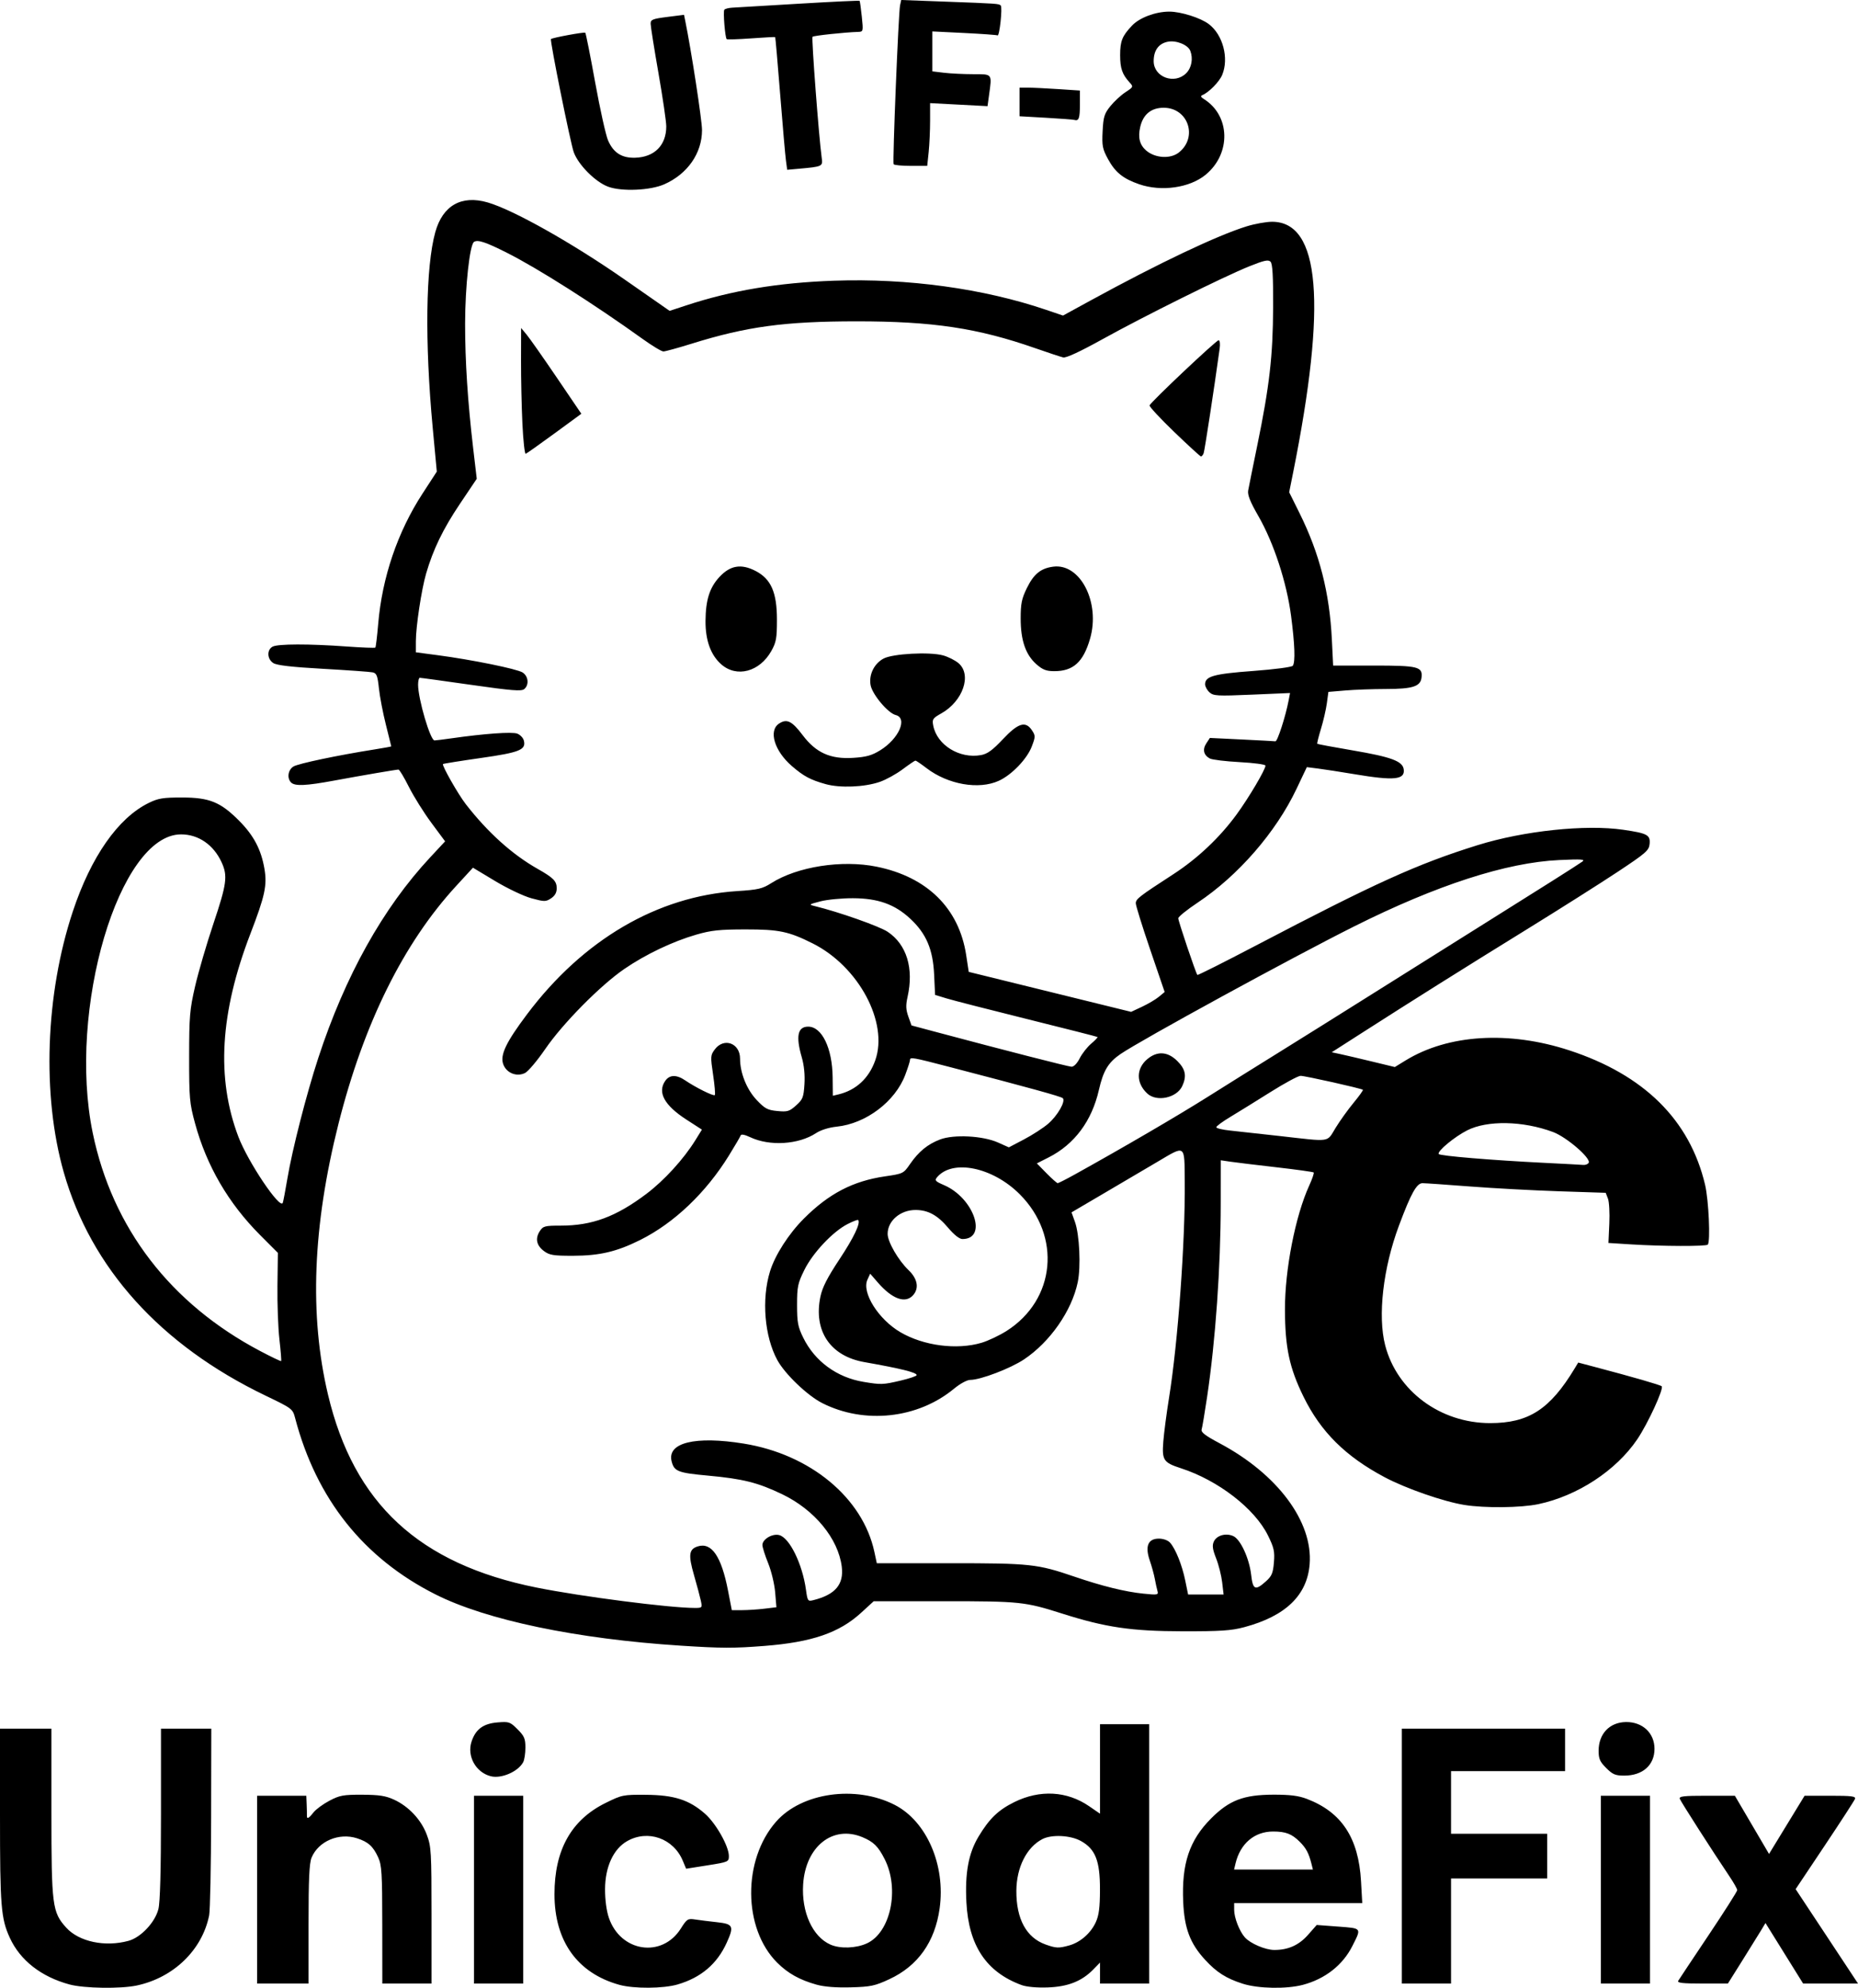 <?xml version="1.0" encoding="UTF-8" standalone="no"?>
<!-- Created with Inkscape (http://www.inkscape.org/) -->

<svg
   version="1.1"
   id="svg1"
   width="831.02"
   height="889.099"
   viewBox="0 0 831.02 889.099"
   xmlns="http://www.w3.org/2000/svg"
   xmlns:svg="http://www.w3.org/2000/svg">
  <defs
     id="defs1" />
  <g
     id="g1"
     transform="translate(-98,-29.802)">
    <path
       style="fill:#000000"
       d="M 129.112,917.419 C 116.472,914.02 107.007,906.627 102.393,896.547 98.434,887.899 98,882.499 98,841.864 V 803 h 11.5 11.5 v 37.319 c 0,41.872 0.37,44.764 6.602,51.663 5.709,6.319 17.395,8.794 27.898,5.909 5.507,-1.513 11.852,-8.259 13.345,-14.189 C 169.618,880.632 170,866.52 170,841.057 V 803 h 11.254 11.254 l -0.079,39.75 c -0.043,21.863 -0.44,41.55 -0.881,43.75 -3.102,15.466 -15.88,27.857 -32.349,31.37 -7.267,1.55 -23.558,1.306 -30.088,-0.45 z M 375,917.569 c -18.761,-5.22 -29,-19.534 -29,-40.54 0,-19.804 7.505,-33.216 22.821,-40.784 7.36,-3.637 7.883,-3.742 18.129,-3.665 12.57,0.096 19.322,2.267 26.384,8.482 C 418.237,845.379 424,855.594 424,859.97 c 0,2.577 -0.265,2.692 -9.561,4.162 l -9.561,1.512 -1.492,-3.572 c -4.185,-10.019 -15.578,-14.045 -24.863,-8.786 -6.167,3.493 -9.869,11.53 -9.904,21.501 -0.017,4.749 0.636,9.664 1.7,12.789 5.229,15.369 23.764,18.156 32.181,4.84 2.741,-4.337 3.118,-4.574 6.456,-4.064 1.95,0.298 6.357,0.849 9.795,1.224 7.194,0.785 7.645,1.754 4.274,9.18 -4.305,9.484 -11.5,15.598 -21.956,18.655 -6.42,1.877 -19.602,1.957 -26.069,0.157 z m 88.251,-0.06 c -7.597,-2.123 -12.861,-5.066 -17.677,-9.882 -15.293,-15.293 -15.504,-45.928 -0.435,-63.048 11.437,-12.993 35.546,-16.412 52.986,-7.515 14.313,7.302 22.859,26.97 20.14,46.35 -2.104,14.994 -9.736,25.724 -22.513,31.652 -6.482,3.007 -8.316,3.394 -17.253,3.637 -6.524,0.177 -11.825,-0.238 -15.249,-1.195 z m 22.433,-18.452 c 10.654,-4.837 14.782,-24.317 7.991,-37.709 -2.894,-5.707 -4.934,-7.723 -9.929,-9.81 -13.249,-5.536 -25.419,4.119 -26.524,21.041 -0.814,12.456 4.204,23.517 12.26,27.027 4.334,1.888 11.357,1.65 16.202,-0.55 z m 69.16,18.598 c -15.746,-5.834 -23.597,-17.646 -24.608,-37.022 -0.681,-13.061 0.947,-21.888 5.409,-29.326 4.84,-8.067 8.841,-11.925 16.051,-15.477 11.424,-5.628 23.535,-4.957 33.433,1.852 L 590,841.033 V 821.017 801 h 11 11 v 58 58 h -11 -11 v -4.69 -4.69 l -3.06,3.13 c -5.14,5.257 -11.371,7.694 -20.44,7.995 -4.909,0.163 -9.413,-0.258 -11.656,-1.09 z m 21.375,-17.699 c 4.974,-1.382 9.661,-5.483 11.901,-10.415 1.403,-3.089 1.841,-6.526 1.858,-14.579 0.027,-12.836 -2.023,-18.08 -8.478,-21.691 -4.686,-2.621 -13.115,-3.043 -17.3,-0.866 -7.036,3.661 -11.554,12.642 -11.616,23.095 -0.075,12.614 4.464,20.973 13.053,24.035 4.729,1.686 5.864,1.731 10.582,0.421 z m 77.617,17.125 c -7.385,-2.362 -11.644,-5.064 -16.805,-10.663 -6.739,-7.311 -9.299,-14.06 -9.826,-25.899 -0.761,-17.122 2.765,-27.65 12.535,-37.42 8.099,-8.099 14.495,-10.535 27.759,-10.572 7.468,-0.021 11.266,0.454 15,1.877 15.571,5.931 23.144,17.442 24.24,36.846 l 0.551,9.75 H 678.645 650 v 3.032 c 0,3.541 2.342,9.568 4.788,12.323 2.421,2.727 9.106,5.598 13.096,5.623 6.218,0.04 11.076,-2.125 15.151,-6.755 l 3.887,-4.416 9.568,0.717 c 10.728,0.804 10.509,0.505 6.376,8.697 -4.305,8.534 -12.17,14.709 -22.102,17.353 -7.329,1.951 -20.01,1.719 -26.928,-0.494 z m 30.764,-53.537 c -1.21,-4.819 -2.405,-7.084 -5.233,-9.912 C 675.78,850.045 673.078,849 667.385,849 c -8.302,0 -14.649,5.395 -16.766,14.25 L 649.962,866 h 17.627 17.627 z M 213,875 v -42 h 11 11 l 0.158,3.75 c 0.087,2.062 0.137,4.312 0.111,5 -0.07,1.874 0.726,1.526 2.936,-1.283 1.096,-1.393 4.311,-3.754 7.144,-5.245 4.575,-2.409 6.214,-2.708 14.651,-2.676 7.542,0.028 10.466,0.478 14.188,2.183 6.607,3.026 12.187,8.986 14.697,15.694 1.983,5.3 2.115,7.55 2.115,36.115 V 917 h -11 -11 l -0.022,-26.25 c -0.019,-23.325 -0.227,-26.696 -1.859,-30.25 -2.245,-4.888 -4.457,-6.874 -9.444,-8.476 -8.078,-2.595 -17.244,1.307 -20.311,8.647 C 236.328,863.15 236,870.322 236,890.468 V 917 H 224.5 213 Z m 97,0 v -42 h 11 11 v 42 42 h -11 -11 z m 415,-15 v -57 h 36.5 36.5 v 9.5 9.5 H 772.5 747 v 14 14 h 21.5 21.5 v 10 10 H 768.5 747 v 23.5 23.5 h -11 -11 z m 89,15 v -42 h 11 11 v 42 42 h -11 -11 z m 34.631,40.75 c 0.412,-0.688 6.513,-9.859 13.559,-20.382 C 869.235,884.846 875,875.778 875,875.219 c 0,-0.56 -1.624,-3.425 -3.609,-6.368 C 864.266,858.287 849.863,835.807 849.33,834.418 848.878,833.24 850.92,833 861.367,833 h 12.581 l 7.64,13.019 7.64,13.019 7.949,-13.019 L 905.125,833 h 11.545 c 9.613,0 11.453,0.24 10.995,1.433 -0.303,0.788 -6.398,10.188 -13.545,20.889 l -12.995,19.455 10.489,15.861 c 5.769,8.724 12.046,18.224 13.948,21.111 l 3.459,5.25 h -12.276 -12.276 l -8.414,-13.53 -8.414,-13.53 -1.974,3.28 c -1.086,1.804 -4.868,7.893 -8.406,13.53 L 870.83,917 h -11.474 c -8.912,0 -11.307,-0.279 -10.725,-1.25 z M 317.5,824.277 c -6.693,-1.707 -10.736,-9.002 -8.591,-15.501 1.819,-5.512 5.23,-8.039 11.561,-8.564 5.204,-0.432 5.667,-0.274 9.008,3.067 3.023,3.023 3.522,4.183 3.522,8.188 0,2.566 -0.449,5.505 -0.998,6.53 -2.265,4.232 -9.778,7.486 -14.502,6.28 z M 816.4,820.6 c -2.828,-2.828 -3.399,-4.132 -3.393,-7.75 0.011,-7.595 4.953,-12.746 12.293,-12.815 C 832.678,799.967 838,804.98 838,812 c 0,7.315 -5.29,12 -13.55,12 -3.955,0 -5.158,-0.508 -8.05,-3.4 z M 402.5,765.876 C 355.891,762.874 315.594,754.453 292.767,742.942 260.614,726.73 239.56,700.302 230.028,664.187 c -1.129,-4.278 -1.237,-4.36 -13.333,-10.18 -46.864,-22.547 -77.972,-56.997 -90.185,-99.874 -9.796,-34.393 -8.231,-79.572 4.04,-116.588 8.132,-24.532 20.262,-41.894 33.95,-48.597 4.298,-2.105 6.404,-2.447 15,-2.437 12.209,0.014 17.168,2.045 25.5,10.444 6.491,6.543 9.8,12.831 11.271,21.415 1.269,7.408 0.257,12.092 -6.293,29.13 -13.576,35.316 -15.304,64.491 -5.372,90.716 4.272,11.279 18.743,32.821 19.873,29.583 0.249,-0.715 1.172,-5.574 2.05,-10.799 2.201,-13.096 8.535,-37.83 13.828,-54 12.02,-36.723 28.927,-67.035 50.025,-89.691 l 6.697,-7.191 -6.14,-8.281 c -3.377,-4.554 -7.9,-11.781 -10.05,-16.059 -2.151,-4.278 -4.243,-7.77 -4.649,-7.76 -1.157,0.027 -16.634,2.675 -28.739,4.916 -12.647,2.341 -17.603,2.564 -19.3,0.867 -1.936,-1.936 -1.394,-5.633 1.05,-7.156 2.1,-1.309 19.855,-5.043 36.5,-7.677 3.987,-0.631 7.25,-1.23 7.25,-1.33 0,-0.1 -1.079,-4.447 -2.399,-9.66 -1.319,-5.212 -2.722,-12.519 -3.118,-16.238 -0.616,-5.795 -1.024,-6.825 -2.851,-7.213 C 263.46,330.277 253.5,329.567 242.5,328.949 c -14.036,-0.789 -20.671,-1.552 -22.25,-2.56 -2.799,-1.786 -2.977,-5.93 -0.316,-7.355 2.354,-1.26 16.241,-1.288 33.045,-0.067 6.864,0.499 12.667,0.719 12.896,0.49 0.229,-0.229 0.804,-4.995 1.277,-10.591 1.757,-20.781 8.673,-41.126 19.797,-58.242 l 6.419,-9.876 -1.833,-19.624 c -3.585,-38.384 -3.137,-72.086 1.163,-87.511 3.325,-11.926 11.725,-16.672 23.454,-13.253 11.509,3.355 37.687,18.084 61.079,34.365 5.353,3.726 12.103,8.428 15,10.449 l 5.268,3.675 7.5,-2.466 c 20.289,-6.67 41.099,-10.145 66,-11.021 32.975,-1.161 66.915,3.502 94.974,13.048 l 7.474,2.543 12.526,-6.849 c 30.461,-16.656 56.427,-28.985 69.644,-33.068 3.626,-1.12 8.729,-2.036 11.339,-2.036 21.519,0 24.578,36.515 9.404,112.238 l -1.751,8.738 4.592,9.262 c 9.014,18.183 13.471,35.623 14.507,56.762 l 0.563,11.5 h 18.211 c 19.886,0 21.89,0.507 21.317,5.391 -0.464,3.955 -3.969,5.077 -15.9,5.094 -5.83,0.008 -14.008,0.303 -18.175,0.655 l -7.576,0.64 -0.694,5.11 c -0.382,2.81 -1.572,7.966 -2.645,11.456 -1.073,3.491 -1.807,6.483 -1.631,6.649 0.176,0.166 7.295,1.491 15.82,2.945 17.282,2.946 22.323,4.811 22.837,8.447 0.664,4.695 -4.239,5.188 -21.988,2.207 C 697.607,375.046 690.25,373.906 687.5,373.56 l -5,-0.628 -4.645,9.784 c -9.179,19.332 -26.075,38.763 -44.189,50.818 -4.766,3.172 -8.665,6.324 -8.665,7.005 0,1.281 7.889,24.671 8.544,25.334 0.203,0.205 11.976,-5.707 26.162,-13.139 53.421,-27.985 72.255,-36.515 99.113,-44.888 20.657,-6.439 48.348,-9.368 65.232,-6.9 10.811,1.581 12.15,2.306 11.757,6.369 -0.279,2.882 -1.633,4.062 -14.308,12.464 -7.7,5.104 -26.15,16.781 -41,25.948 -27.932,17.243 -50.255,31.263 -73.431,46.119 l -13.431,8.61 3.931,0.844 c 2.162,0.464 8.512,1.952 14.11,3.306 l 10.178,2.462 4.822,-2.958 c 19.032,-11.676 46.226,-13.347 73.235,-4.499 33.453,10.958 53.846,31.145 60.705,60.092 1.624,6.855 2.462,25.523 1.203,26.8 -0.819,0.83 -20.443,0.764 -34.372,-0.115 l -10.052,-0.635 0.394,-8.627 c 0.217,-4.745 -0.059,-9.792 -0.612,-11.216 l -1.006,-2.589 -20.836,-0.686 C 783.876,562.258 765.95,561.292 755.5,560.489 c -10.45,-0.803 -20.005,-1.466 -21.233,-1.474 -2.644,-0.017 -5.166,4.517 -10.583,19.029 -7.088,18.99 -9.542,40.359 -6.142,53.497 5.288,20.433 24.668,34.791 46.958,34.788 17.232,-0.002 26.744,-6.156 37.797,-24.454 l 1.586,-2.625 7.309,1.931 c 17.416,4.602 29.36,8.052 30.02,8.673 1.059,0.996 -6.233,16.816 -10.958,23.774 -9.485,13.967 -26.688,25.236 -44.19,28.946 -7.785,1.65 -23.961,1.829 -33.063,0.366 -9.383,-1.509 -26.204,-7.358 -35.743,-12.43 -17.45,-9.277 -28.496,-20.238 -36.208,-35.928 -6.351,-12.921 -8.299,-22.054 -8.335,-39.082 -0.038,-17.879 4.659,-41.87 10.845,-55.402 1.358,-2.971 2.259,-5.613 2.002,-5.87 -0.257,-0.257 -7.801,-1.307 -16.764,-2.333 -8.963,-1.025 -18.209,-2.147 -20.546,-2.493 l -4.25,-0.629 -0.015,19.364 c -0.023,28.43 -2.329,61.21 -6.076,86.364 -1.065,7.15 -2.171,13.742 -2.458,14.649 -0.395,1.249 1.547,2.75 8.007,6.186 25.953,13.806 41.823,35.121 40.298,54.121 -1.117,13.917 -10.785,23.22 -29.256,28.153 -5.785,1.545 -10.558,1.863 -27.5,1.833 -23.029,-0.041 -34.453,-1.72 -54,-7.935 C 556.384,746.226 554.228,746 520.341,746 h -31.561 l -5.64,5.168 c -9.79,8.97 -22.067,13.177 -43.264,14.825 -13.972,1.086 -18.933,1.071 -37.376,-0.117 z m 37.382,-16.539 5.382,-0.646 -0.561,-6.69 c -0.308,-3.679 -1.718,-9.537 -3.132,-13.017 C 440.157,725.503 439,721.843 439,720.851 c 0,-2.58 4.434,-5.21 7.491,-4.442 4.643,1.165 10.404,12.924 11.994,24.48 0.696,5.058 0.832,5.249 3.315,4.626 9.798,-2.459 13.672,-7.023 12.692,-14.951 -1.552,-12.551 -12.172,-25.471 -26.651,-32.422 -10.87,-5.219 -17.561,-6.897 -33.202,-8.328 -13.426,-1.228 -15.12,-1.894 -16.248,-6.39 -2.098,-8.358 10.542,-11.453 32.338,-7.918 29.728,4.821 53.17,24.275 58.348,48.423 L 490.166,729 h 32.852 c 35.791,0 38.97,0.343 55.483,5.988 12.388,4.235 22.737,6.788 30.865,7.614 6.434,0.654 6.831,0.579 6.325,-1.202 -0.297,-1.045 -0.828,-3.475 -1.18,-5.4 -0.352,-1.925 -1.367,-5.617 -2.256,-8.205 C 610.055,721.395 611.465,718 616.324,718 c 1.962,0 4.041,0.745 4.983,1.787 2.464,2.723 5.394,10.015 6.815,16.963 l 1.278,6.25 h 7.938 7.938 l -0.644,-5.479 c -0.354,-3.013 -1.571,-7.831 -2.704,-10.706 -1.585,-4.02 -1.822,-5.751 -1.028,-7.494 1.272,-2.791 5.415,-3.955 8.72,-2.449 3.237,1.475 7.152,9.992 7.988,17.378 0.752,6.642 1.825,7.122 6.53,2.918 2.687,-2.401 3.241,-3.698 3.642,-8.523 0.407,-4.906 0.041,-6.567 -2.654,-12.041 -5.926,-12.038 -22.258,-24.664 -38.889,-30.064 -7.882,-2.559 -8.577,-3.61 -7.926,-11.98 0.302,-3.883 1.454,-12.684 2.562,-19.559 3.98,-24.718 7.265,-69.827 7.027,-96.5 -0.153,-17.127 0.583,-16.597 -12.399,-8.933 -6.05,3.571 -17.129,10.096 -24.621,14.498 l -13.621,8.005 1.517,4.215 c 2.051,5.699 2.72,20.011 1.264,27.026 -2.65,12.765 -12.383,26.746 -24.037,34.528 C 549.932,641.894 536.539,647 531.978,647 c -1.458,0 -4.537,1.671 -7.328,3.978 -16.173,13.365 -40.029,15.958 -58.887,6.402 -6.633,-3.361 -16.69,-12.992 -20.089,-19.238 -5.747,-10.56 -7.121,-27.182 -3.279,-39.661 2.253,-7.316 8.335,-16.803 15.145,-23.622 11.161,-11.177 21.947,-16.796 36.253,-18.888 8.135,-1.189 8.326,-1.283 11.21,-5.475 3.846,-5.589 7.887,-8.906 13.433,-11.024 6.162,-2.353 19.148,-1.679 25.928,1.347 l 4.864,2.171 6.794,-3.57 c 3.737,-1.964 8.577,-5.096 10.756,-6.961 4.231,-3.622 7.964,-10.141 6.567,-11.469 C 572.545,520.227 558.199,516.272 522.863,507.072 505.998,502.68 505,502.507 505,503.962 c 0,0.529 -0.938,3.47 -2.085,6.535 -4.483,11.982 -17.589,21.899 -30.712,23.24 -3.459,0.353 -7.081,1.488 -9.203,2.884 -7.841,5.156 -20.782,5.949 -29.509,1.808 -2.385,-1.132 -3.99,-1.433 -4.205,-0.788 -0.191,0.573 -2.545,4.601 -5.231,8.951 -10.315,16.703 -24.544,30.254 -39.724,37.831 -10.488,5.234 -18.15,7.037 -30.008,7.059 -8.794,0.016 -10.56,-0.266 -13,-2.081 -3.39,-2.522 -4.046,-5.648 -1.877,-8.957 1.469,-2.243 2.235,-2.442 9.367,-2.442 13.996,0 24.719,-3.972 38.253,-14.171 8.002,-6.03 16.692,-15.548 21.956,-24.049 l 2.922,-4.72 -6.976,-4.513 c -9.855,-6.375 -13.011,-12.186 -9.411,-17.325 1.938,-2.766 5.042,-2.824 8.943,-0.165 4.632,3.156 12.64,7.136 13.211,6.565 0.282,-0.282 -0.063,-4.379 -0.766,-9.105 -1.211,-8.139 -1.172,-8.737 0.737,-11.305 C 421.764,493.72 429,496.345 429,503.318 c 0,6.357 2.972,13.768 7.401,18.456 3.691,3.907 4.887,4.547 9.275,4.969 4.523,0.435 5.38,0.179 8.375,-2.498 3.011,-2.69 3.378,-3.618 3.751,-9.485 0.266,-4.173 -0.162,-8.486 -1.194,-12.036 C 453.867,493.294 454.764,489 459.477,489 c 6.153,0 10.799,9.645 10.936,22.706 l 0.086,8.206 2.5,-0.598 c 7.894,-1.887 13.639,-7.206 16.48,-15.258 5.974,-16.933 -7.434,-41.979 -27.986,-52.277 -10.725,-5.374 -15.058,-6.279 -29.994,-6.269 -11.611,0.008 -15.362,0.402 -21.982,2.311 -10.597,3.055 -22.718,8.826 -32.246,15.354 -10.716,7.343 -27.551,24.382 -35.394,35.825 -3.581,5.225 -7.661,10.059 -9.066,10.743 -3.797,1.847 -8.37,-0.035 -9.758,-4.018 -1.422,-4.08 1.319,-9.801 10.651,-22.225 25.051,-33.354 58.237,-52.817 93.999,-55.129 9.449,-0.611 11.279,-1.038 15.266,-3.568 11.643,-7.385 31.539,-10.498 47.065,-7.362 22.669,4.577 36.916,18.63 40.106,39.559 l 1.143,7.5 36.314,8.942 36.314,8.942 4.918,-2.303 c 2.705,-1.267 6.079,-3.266 7.499,-4.442 L 618.91,473.5 612.455,454.587 C 608.905,444.185 606,434.843 606,433.828 c 0,-1.924 1.458,-3.053 16.754,-12.981 C 633.663,413.767 643.571,404.401 651.154,394 656.622,386.5 664,374.002 664,372.24 c 0,-0.514 -5.174,-1.212 -11.497,-1.551 -6.323,-0.339 -12.345,-1.07 -13.382,-1.625 -2.782,-1.489 -3.374,-4.03 -1.577,-6.772 l 1.59,-2.426 14.183,0.687 c 7.801,0.378 14.611,0.745 15.135,0.817 0.906,0.124 4.524,-11.061 5.899,-18.234 l 0.645,-3.364 -17.041,0.731 c -15.52,0.666 -17.215,0.573 -18.998,-1.041 C 637.881,338.487 637,336.87 637,335.868 c 0,-3.572 3.92,-4.659 21.5,-5.96 9.558,-0.707 17.322,-1.729 17.735,-2.333 1.163,-1.702 0.891,-9.511 -0.777,-22.274 -1.958,-14.984 -7.769,-32.741 -14.598,-44.611 -3.712,-6.453 -4.941,-9.53 -4.59,-11.5 0.263,-1.479 2.097,-10.565 4.074,-20.19 5.445,-26.502 6.987,-39.948 7.077,-61.698 0.058,-14.095 -0.252,-19.53 -1.168,-20.448 -0.998,-0.999 -2.901,-0.584 -9.5,2.075 -11.46,4.617 -47.164,22.348 -65.723,32.64 -9.942,5.513 -16.196,8.411 -17.5,8.107 -1.116,-0.26 -6.754,-2.125 -12.529,-4.144 -25.737,-9.001 -45.865,-12.021 -80,-12.004 -31.999,0.016 -49.067,2.333 -73.64,9.997 C 401.233,185.437 395.543,187 394.715,187 c -0.828,0 -5.04,-2.539 -9.36,-5.643 -21.748,-15.623 -46.905,-31.593 -60.703,-38.535 -9.48,-4.769 -12.905,-5.902 -14.625,-4.839 -1.929,1.192 -3.981,19.918 -4.003,36.517 -0.021,16.63 1.163,34.965 3.599,55.726 l 1.611,13.726 -7.571,11.274 c -7.501,11.17 -11.939,20.333 -15.079,31.132 -2.065,7.105 -4.571,23.618 -4.578,30.177 l -0.006,5.035 9.75,1.287 c 15.288,2.018 35.526,6.138 38,7.735 2.601,1.68 2.976,5.56 0.718,7.433 -1.251,1.038 -5.605,0.689 -23.75,-1.903 -12.22,-1.746 -22.556,-3.163 -22.968,-3.149 -0.412,0.014 -0.75,1.401 -0.75,3.082 0,6.361 5.47,24.955 7.332,24.923 0.643,-0.011 4.093,-0.438 7.668,-0.949 14.651,-2.094 27.014,-2.977 29.335,-2.094 1.316,0.5 2.645,1.877 2.955,3.06 1.095,4.189 -1.774,5.357 -19.293,7.853 -9.073,1.293 -16.662,2.508 -16.865,2.702 -0.59,0.563 6.808,13.57 10.208,17.948 9.833,12.661 20.783,22.518 32.16,28.951 7.052,3.987 8.5,5.466 8.5,8.681 0,1.917 -0.813,3.355 -2.536,4.484 -2.365,1.55 -2.955,1.548 -8.75,-0.022 -3.452,-0.935 -10.651,-4.35 -16.197,-7.682 l -9.983,-5.999 -7.517,8.176 C 278.438,451.735 260.697,487.591 249.387,532.461 237.847,578.242 236.298,618.096 244.682,653.5 256.241,702.317 285.447,729.354 338,739.891 358.183,743.937 397.488,749 408.72,749 c 3.357,0 3.423,-0.078 2.74,-3.25 -0.385,-1.788 -1.775,-6.984 -3.089,-11.548 -2.572,-8.931 -2.232,-11.477 1.7,-12.725 6.195,-1.966 10.582,4.436 13.549,19.773 l 1.693,8.75 4.594,-0.009 c 2.527,-0.005 7.016,-0.299 9.976,-0.655 z m 27.348,-368.827 c -6.775,-1.9 -9.743,-3.488 -15.015,-8.031 -7.843,-6.76 -10.601,-15.868 -5.764,-19.038 3.485,-2.283 5.764,-1.161 10.571,5.206 5.95,7.881 12.416,10.782 22.578,10.13 5.897,-0.378 8.328,-1.062 12.12,-3.405 8.34,-5.156 12.36,-14.38 6.868,-15.758 -3.443,-0.864 -10.414,-9.168 -11.196,-13.336 -0.873,-4.653 1.582,-9.682 5.82,-11.924 4.127,-2.183 20.448,-3.059 26.522,-1.423 2.329,0.627 5.479,2.211 7,3.519 6.025,5.182 1.97,16.989 -7.703,22.432 -3.884,2.185 -4.179,2.634 -3.619,5.5 1.701,8.691 11.761,14.898 21.338,13.164 2.887,-0.523 5.142,-2.159 9.802,-7.111 6.868,-7.3 10.183,-8.294 13.054,-3.912 1.541,2.352 1.533,2.831 -0.127,7.176 -2.14,5.603 -8.995,12.728 -14.769,15.349 -8.949,4.062 -22.699,1.662 -32.252,-5.63 C 509.996,371.537 507.742,370 507.448,370 c -0.294,0 -2.877,1.754 -5.741,3.899 -2.864,2.144 -7.457,4.674 -10.207,5.622 -6.865,2.366 -17.773,2.81 -24.27,0.988 z M 420.6,326.953 c -4.718,-4.143 -7.113,-10.756 -7.045,-19.453 0.074,-9.384 1.84,-14.929 6.267,-19.675 4.821,-5.169 9.714,-5.968 16.141,-2.638 6.912,3.582 9.537,9.587 9.537,21.812 0,8.277 -0.322,10.074 -2.5,13.961 -5.229,9.332 -15.475,12.073 -22.4,5.992 z m 141,0 c -4.858,-4.265 -7.081,-10.683 -7.086,-20.453 -0.003,-6.72 0.439,-8.904 2.767,-13.652 3.095,-6.312 6.19,-8.833 11.761,-9.581 12.158,-1.631 21.2,16.071 16.488,32.279 -3.022,10.394 -7.5,14.453 -15.945,14.453 -3.606,0 -5.213,-0.613 -7.985,-3.047 z m 61.559,-103.975 c -6.238,-6.012 -11.188,-11.343 -11,-11.847 C 612.736,209.58 641.957,182 643.022,182 c 0.582,0 0.785,1.569 0.484,3.75 -2.464,17.88 -6.707,45.608 -7.16,46.787 -0.309,0.805 -0.851,1.442 -1.204,1.417 -0.354,-0.025 -5.747,-4.964 -11.984,-10.976 z m -291.502,-3.605 c -0.361,-7.529 -0.64,-20.256 -0.621,-28.281 l 0.036,-14.592 2.489,3 c 1.369,1.65 7.431,10.284 13.472,19.186 l 10.983,16.186 -12.036,8.814 c -6.62,4.848 -12.403,8.941 -12.851,9.095 -0.448,0.155 -1.111,-5.879 -1.472,-13.408 z M 500.75,647.33 c 3.987,-0.933 7.25,-2.042 7.25,-2.466 0,-1.183 -7.053,-2.936 -23.41,-5.82 -15.264,-2.691 -22.826,-13.958 -19.647,-29.273 0.86,-4.145 3.087,-8.51 8.545,-16.755 6.459,-9.757 9.563,-16.299 8.322,-17.54 -0.209,-0.209 -2.331,0.611 -4.716,1.822 -6.565,3.333 -15.575,12.9 -19.329,20.524 -2.957,6.006 -3.266,7.49 -3.266,15.656 0,7.842 0.364,9.762 2.781,14.685 5.164,10.516 15.023,17.742 26.905,19.718 7.907,1.315 8.69,1.289 16.564,-0.552 z M 222.976,628.891 c -0.591,-5.165 -0.989,-15.987 -0.884,-24.048 l 0.192,-14.657 -7.896,-7.917 c -14.25,-14.288 -23.978,-30.986 -29.165,-50.062 -2.443,-8.986 -2.638,-11.19 -2.628,-29.706 0.01,-18.038 0.271,-21.128 2.656,-31.5 1.455,-6.325 5.137,-18.925 8.183,-28 6.006,-17.896 6.478,-21.416 3.687,-27.5 -3.593,-7.833 -10.362,-12.5 -18.129,-12.5 -27.706,0 -50.902,78.415 -39.511,133.565 8.776,42.487 34.736,76.317 74.807,97.482 5.038,2.661 9.295,4.702 9.461,4.536 0.166,-0.166 -0.182,-4.528 -0.774,-9.693 z m 314.028,1.515 c 2.952,-0.877 8.001,-3.269 11.22,-5.315 21.9,-13.924 24.617,-42.378 5.839,-61.155 -12.136,-12.136 -30.131,-15.79 -36.999,-7.514 -1.112,1.339 -0.681,1.814 3.126,3.446 13.403,5.745 19.707,24.132 8.274,24.132 -1.361,0 -3.74,-1.882 -6.467,-5.117 C 517.3,573.311 513.044,571 507.482,571 c -6.811,0 -12.493,4.881 -12.473,10.715 0.012,3.575 4.776,11.806 9.394,16.231 4.024,3.856 4.76,8.111 1.941,11.225 -3.441,3.802 -9.304,1.667 -15.717,-5.724 l -3.425,-3.948 -1.238,2.698 c -2.627,5.723 4.904,17.71 14.753,23.482 10.359,6.071 25.235,8.008 36.287,4.726 z m 41.607,-75.23 c 21.84,-12.125 45.962,-26.205 59.466,-34.712 8.482,-5.343 22.848,-14.318 31.923,-19.944 9.075,-5.626 27.866,-17.382 41.757,-26.124 13.892,-8.742 35.681,-22.42 48.42,-30.395 27.648,-17.307 43.021,-27.033 45.502,-28.787 1.509,-1.067 -0.246,-1.192 -10.272,-0.731 -23.617,1.086 -54.79,11.174 -91.814,29.715 -27.837,13.94 -95.107,50.693 -104.419,57.05 -5.49,3.748 -7.716,7.442 -9.676,16.06 -3.161,13.899 -10.935,24.334 -22.494,30.19 l -5.261,2.666 4.336,4.418 c 2.385,2.43 4.63,4.418 4.99,4.418 0.359,0 3.753,-1.721 7.542,-3.824 z m 32.516,-36.272 c -5.047,-4.702 -5.037,-11.119 0.023,-15.377 4.439,-3.735 9.148,-3.429 13.45,0.873 3.638,3.638 4.238,6.666 2.205,11.128 -2.437,5.348 -11.473,7.294 -15.678,3.376 z m 197.425,31.011 c 1.212,-1.961 -9.794,-11.487 -15.92,-13.779 -13.405,-5.015 -29.398,-5.327 -38.419,-0.748 -5.721,2.904 -13.487,9.363 -12.73,10.587 0.52,0.841 23.722,2.772 47.516,3.956 8.525,0.424 16.261,0.838 17.191,0.92 0.93,0.082 1.993,-0.339 2.362,-0.936 z M 695.381,534.25 c 1.939,-3.163 5.556,-8.203 8.038,-11.201 2.482,-2.998 4.352,-5.611 4.156,-5.806 C 706.981,516.648 681.759,511 679.698,511 c -1.058,0 -7.161,3.296 -13.561,7.323 -6.4,4.028 -14.45,9.01 -17.887,11.072 -3.438,2.062 -6.25,4.131 -6.25,4.597 0,0.466 2.812,1.138 6.25,1.493 3.438,0.355 13.45,1.458 22.25,2.452 23.166,2.616 20.801,2.966 24.881,-3.688 z M 580.936,503.126 c 1.087,-2.131 3.403,-5.074 5.146,-6.541 1.743,-1.467 3,-2.798 2.794,-2.957 -0.207,-0.16 -14.326,-3.755 -31.376,-7.99 -17.05,-4.235 -33.311,-8.406 -36.135,-9.269 l -5.135,-1.569 -0.43,-9.149 c -0.529,-11.241 -3.514,-18.238 -10.614,-24.879 -6.93,-6.482 -14.432,-9.175 -25.685,-9.218 -4.95,-0.019 -11.475,0.607 -14.5,1.391 -5.275,1.367 -5.377,1.456 -2.5,2.156 10.69,2.601 28.866,9.015 32.541,11.482 8.499,5.708 11.734,16.301 8.884,29.092 -0.844,3.789 -0.771,5.681 0.342,8.803 l 1.418,3.976 10.908,2.916 c 29.984,8.016 59.094,15.482 60.637,15.552 1.045,0.048 2.512,-1.455 3.706,-3.795 z M 370.054,113.331 c -5.681,-2.081 -13.243,-9.625 -15.408,-15.37 -1.433,-3.805 -10.758,-50.046 -10.221,-50.684 0.495,-0.588 14.934,-3.251 15.354,-2.832 0.264,0.264 2.258,10.285 4.429,22.268 2.172,11.983 4.771,23.662 5.777,25.953 2.42,5.514 6.151,7.875 12.147,7.686 C 390.735,100.081 396,94.764 396,86.347 c 0,-2.118 -1.572,-12.85 -3.494,-23.849 -1.922,-10.999 -3.497,-20.937 -3.5,-22.085 -0.005,-1.846 0.857,-2.196 7.462,-3.034 l 7.468,-0.947 0.519,2.534 c 2.717,13.27 7.543,44.668 7.535,49.026 -0.018,10.371 -6.467,19.629 -16.887,24.243 -6.24,2.763 -18.976,3.32 -25.049,1.096 z m 237.426,-1.133 c -7.161,-2.476 -10.681,-5.316 -13.885,-11.204 -2.499,-4.592 -2.764,-5.952 -2.433,-12.5 0.323,-6.404 0.764,-7.839 3.434,-11.171 1.685,-2.103 4.72,-4.914 6.745,-6.248 3.644,-2.399 3.662,-2.446 1.796,-4.5 C 599.925,63.041 599,60.341 599,54.5 c 0,-6.35 0.899,-8.583 5.343,-13.277 C 607.689,37.688 614.885,35 621,35 c 5.154,0 13.946,2.774 17.648,5.569 6.329,4.778 9.1,15.312 5.988,22.76 -1.276,3.054 -5.933,7.799 -8.849,9.018 -0.922,0.385 -0.731,0.885 0.671,1.762 11.834,7.399 12.246,24.375 0.821,33.824 -7.133,5.899 -19.824,7.716 -29.8,4.267 z M 625.23,98.034 C 633.893,91.219 629.439,78 618.479,78 c -5.631,0 -9.247,2.989 -10.526,8.701 -1.044,4.66 -0.207,7.909 2.682,10.419 3.957,3.437 10.839,3.868 14.595,0.914 z m 3.316,-35.488 c 2.416,-2.416 3.168,-6.522 1.833,-10.001 -1.021,-2.662 -6.222,-4.797 -9.972,-4.093 C 616.261,49.229 614,52.299 614,57.15 c 0,7.16 9.323,10.618 14.545,5.396 z M 449.525,101.622 c -0.308,-2.267 -1.468,-15.576 -2.579,-29.576 -1.111,-13.999 -2.115,-25.54 -2.233,-25.647 -0.117,-0.107 -4.938,0.15 -10.713,0.569 -5.775,0.42 -10.711,0.575 -10.968,0.346 -0.729,-0.65 -1.678,-12.283 -1.072,-13.144 0.297,-0.422 1.89,-0.841 3.54,-0.932 1.65,-0.091 15.08,-0.889 29.845,-1.773 14.765,-0.885 26.972,-1.464 27.127,-1.287 0.155,0.177 0.598,3.359 0.984,7.071 0.686,6.59 0.648,6.752 -1.627,6.821 -6.032,0.184 -19.901,1.667 -20.418,2.184 -0.52,0.52 2.839,44.853 4.088,53.949 0.565,4.113 0.564,4.114 -10.708,5.12 l -4.708,0.421 z m 48.161,1.628 c -0.54,-0.937 2.175,-67.889 2.884,-71.099 l 0.518,-2.349 19.706,0.732 c 23.404,0.869 23.983,0.91 24.807,1.734 0.838,0.838 -0.557,13.868 -1.432,13.37 C 543.801,45.429 537.087,44.943 529.25,44.559 L 515,43.859 v 8.931 8.931 l 5.25,0.631 c 2.888,0.347 8.738,0.635 13,0.639 8.762,0.01 8.454,-0.403 7.095,9.51 L 539.689,77.283 526.845,76.605 514,75.926 v 7.89 c 0,4.34 -0.289,10.656 -0.642,14.037 L 512.715,104 h -7.299 c -4.014,0 -7.493,-0.338 -7.731,-0.75 z M 578.5,83.436 c -0.55,-0.162 -6.287,-0.595 -12.75,-0.964 L 554,81.803 V 75.401 69 l 3.75,0.005 c 2.062,0.003 8.137,0.296 13.5,0.651 l 9.75,0.646 v 6.29 c 0,6.149 -0.472,7.44 -2.5,6.844 z"
       id="path1" />
  </g>
</svg>
